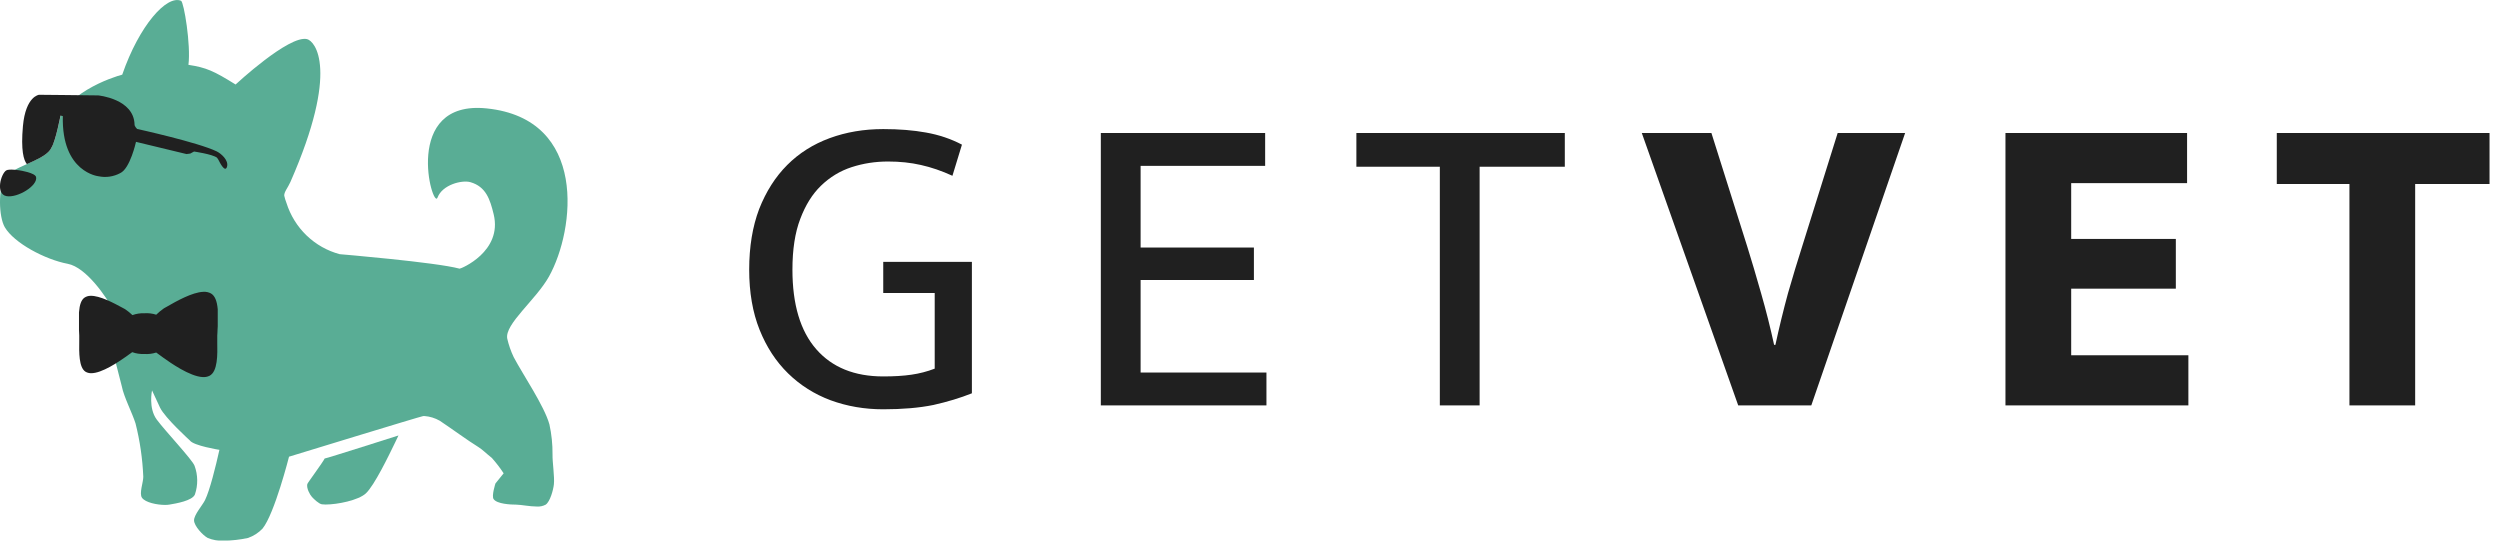 <svg width="185" height="40" viewBox="0 0 185 40" fill="none" xmlns="http://www.w3.org/2000/svg">
<g clip-path="url(#clip0_61_6183)">
<path d="M29.487 32.225C29.421 32.368 29.336 32.542 29.244 32.734C28.786 33.68 27.703 35.931 27.069 36.514C26.517 37.021 24.971 37.335 24.091 37.335C24.002 37.336 23.913 37.331 23.825 37.319C23.596 37.287 23.239 36.942 23.083 36.773C22.927 36.604 22.669 36.125 22.74 35.82C22.76 35.732 23.885 34.224 24.025 33.93C24.121 33.937 29.487 32.225 29.487 32.225Z" fill="#59AD95"/>
<path d="M0.355 13.173C0.623 12.757 1.303 12.449 1.995 12.139C2.687 11.829 3.406 11.512 3.72 11.084C3.835 10.905 3.926 10.712 3.99 10.508C4.006 10.46 4.024 10.411 4.043 10.36C4.125 10.099 4.199 9.809 4.272 9.518C4.373 9.037 4.501 8.511 4.501 8.511C4.501 8.511 4.519 8.484 4.528 8.467C4.567 8.398 4.613 8.331 4.657 8.262C4.703 8.151 4.76 8.045 4.828 7.947C4.948 7.793 5.086 7.655 5.241 7.537C6.182 6.64 7.6 6.006 8.333 5.756C8.566 5.666 8.804 5.589 9.045 5.525C10.309 1.869 12.343 -0.387 13.397 0.058C13.608 0.145 14.134 3.331 13.944 4.798C15.273 5.002 15.809 5.245 17.433 6.253C17.433 6.253 21.393 2.572 22.724 2.896C23.31 3.04 25.145 5.141 21.491 13.465C21.301 13.893 21.02 14.201 21.033 14.478C21.074 14.662 21.129 14.842 21.198 15.017C21.486 15.933 21.997 16.761 22.685 17.423C23.374 18.086 24.216 18.563 25.136 18.809C25.136 18.809 32.252 19.404 34.011 19.881C34.084 19.901 37.206 18.62 36.531 15.855C36.263 14.756 35.965 13.814 34.813 13.481C34.185 13.301 32.731 13.668 32.376 14.624C32.021 15.579 29.696 7.366 36.024 8.023C43.519 8.801 42.559 16.991 40.626 20.461C39.662 22.189 37.332 23.985 37.536 25.056C37.644 25.527 37.803 25.985 38.01 26.421C38.677 27.694 40.273 30.023 40.658 31.409C40.817 32.139 40.894 32.885 40.887 33.633C40.873 34.186 41.047 35.282 40.988 35.842C40.944 36.245 40.713 37.117 40.381 37.344C40.18 37.451 39.954 37.499 39.728 37.483C39.21 37.483 38.583 37.351 38.216 37.344C37.783 37.344 36.776 37.295 36.528 36.934C36.361 36.703 36.663 35.777 36.663 35.777L37.27 35.025C37.007 34.624 36.715 34.242 36.395 33.885C35.969 33.549 35.708 33.272 35.415 33.091C34.63 32.61 33.312 31.641 32.541 31.134C32.194 30.935 31.809 30.817 31.411 30.787C31.383 30.784 31.353 30.784 31.324 30.787C31.12 30.812 21.388 33.795 21.388 33.795C21.388 33.795 20.317 38.019 19.428 39.116C19.128 39.432 18.757 39.67 18.347 39.81C17.759 39.938 17.159 40.004 16.558 40.009C16.153 40.032 15.749 39.964 15.374 39.81C15.012 39.616 14.368 38.924 14.359 38.512C14.35 38.1 14.982 37.392 15.17 37.011C15.527 36.286 15.96 34.526 16.237 33.288C16.237 33.288 14.322 32.985 14.05 32.594C14.05 32.594 12.217 30.937 11.844 30.167C11.704 29.882 11.251 28.89 11.251 28.89C11.251 28.89 10.965 30.192 11.601 31.051C12.238 31.909 14.219 34.003 14.396 34.463C14.65 35.148 14.66 35.901 14.423 36.592C14.231 37.054 13.033 37.258 12.531 37.341C12.426 37.358 12.319 37.366 12.213 37.364C11.631 37.364 10.761 37.191 10.509 36.837C10.28 36.52 10.61 35.68 10.603 35.28C10.548 33.949 10.356 32.627 10.03 31.335C9.801 30.595 9.162 29.362 9.018 28.603C9.006 28.55 8.548 26.77 8.548 26.77C9.025 26.703 8.653 24.658 8.392 22.948C7.886 21.997 6.386 19.781 5.014 19.522C3.33 19.205 1.04 17.983 0.355 16.815C-0.103 16.031 -0.135 13.937 0.355 13.173Z" fill="#59AD95"/>
<path d="M5.864 25.241C5.864 25.083 5.864 24.944 5.864 24.833C5.864 24.722 5.852 24.584 5.845 24.428V24.213V23.11C5.889 22.541 6.015 22.203 6.237 22.036C6.371 21.942 6.531 21.891 6.695 21.89C7.382 21.867 8.431 22.432 9.063 22.774L9.256 22.878C9.45 23.009 9.632 23.156 9.801 23.318C10.079 23.216 10.375 23.17 10.671 23.181C10.971 23.159 11.273 23.195 11.56 23.288C11.738 23.114 11.929 22.956 12.133 22.814L12.341 22.698C13.028 22.302 14.221 21.624 15.05 21.594C15.247 21.581 15.443 21.623 15.616 21.717C15.898 21.886 16.056 22.258 16.113 22.885V24.135L16.099 24.382C16.099 24.558 16.081 24.715 16.077 24.845C16.072 24.974 16.077 25.127 16.077 25.308C16.095 26.233 16.122 27.51 15.49 27.816C15.341 27.884 15.177 27.914 15.014 27.904C14.047 27.869 12.57 26.816 12.091 26.474L11.56 26.087C11.271 26.181 10.967 26.218 10.664 26.194C10.365 26.209 10.066 26.163 9.785 26.06L9.281 26.421C8.839 26.728 7.531 27.644 6.718 27.617C6.581 27.614 6.447 27.577 6.328 27.508C5.831 27.193 5.85 26.069 5.864 25.241Z" fill="#202020"/>
<path d="M1.697 9.327C1.899 7.118 2.888 7.014 2.888 7.014L4.579 7.03L7.268 7.06C7.268 7.06 9.913 7.308 9.957 9.221C9.957 9.362 10.147 9.542 10.147 9.542C10.147 9.542 14.654 10.535 16.033 11.201C16.342 11.349 16.949 11.858 16.796 12.347C16.642 12.835 16.2 11.895 16.2 11.895C16.162 11.812 16.112 11.734 16.052 11.664C15.696 11.405 14.359 11.213 14.359 11.213L14.082 11.363L13.802 11.4L10.064 10.498C10.064 10.498 9.629 12.478 8.894 12.812C8.403 13.076 7.835 13.158 7.29 13.043C7.29 13.043 4.542 12.761 4.65 8.592L4.482 8.552C4.455 8.673 4.352 9.112 4.267 9.524C4.196 9.815 4.123 10.105 4.038 10.366C4.02 10.419 4.001 10.466 3.985 10.514C3.922 10.718 3.831 10.912 3.715 11.09C3.401 11.518 2.689 11.833 1.99 12.145C1.752 11.858 1.535 11.136 1.697 9.327Z" fill="#202020"/>
<path d="M1.482 12.613C1.482 12.613 2.595 12.784 2.669 13.098C2.817 13.737 1.294 14.669 0.474 14.512C-0.346 14.355 0.062 12.867 0.458 12.613C0.676 12.474 1.482 12.613 1.482 12.613Z" fill="#202020"/>
</g>
<path d="M65.36 9.552C66.533 9.552 67.589 9.637 68.528 9.808C69.488 9.979 70.373 10.277 71.184 10.704L70.48 13.008C69.691 12.645 68.912 12.379 68.144 12.208C67.397 12.037 66.587 11.952 65.712 11.952C64.773 11.952 63.877 12.091 63.024 12.368C62.171 12.645 61.413 13.104 60.752 13.744C60.112 14.363 59.6 15.184 59.216 16.208C58.832 17.211 58.64 18.459 58.64 19.952C58.64 22.533 59.227 24.496 60.4 25.84C61.573 27.184 63.227 27.856 65.36 27.856C66.171 27.856 66.864 27.813 67.44 27.728C68.037 27.643 68.613 27.493 69.168 27.28V21.68H65.36V19.376H71.92V29.104C71.067 29.445 70.117 29.733 69.072 29.968C68.027 30.181 66.789 30.288 65.36 30.288C63.973 30.288 62.672 30.064 61.456 29.616C60.261 29.168 59.216 28.507 58.32 27.632C57.424 26.757 56.72 25.68 56.208 24.4C55.696 23.12 55.44 21.637 55.44 19.952C55.44 18.267 55.685 16.773 56.176 15.472C56.688 14.171 57.381 13.083 58.256 12.208C59.131 11.333 60.176 10.672 61.392 10.224C62.608 9.776 63.931 9.552 65.36 9.552ZM81.461 9.84H93.621V12.272H84.405V18.32H92.789V20.72H84.405V27.568H93.717V30H81.461V9.84ZM115.796 9.84V12.336H109.492V30H106.548V12.336H100.372V9.84H115.796ZM126.644 9.84L129.3 18.256C129.62 19.28 129.961 20.432 130.324 21.712C130.686 22.971 131.006 24.24 131.284 25.52H131.38C131.657 24.24 131.966 22.971 132.308 21.712C132.67 20.453 133.022 19.291 133.364 18.224L135.988 9.84H140.98L134.036 30H128.628L121.492 9.84H126.644ZM148.404 9.84H161.844V13.552H153.268V17.68H161.012V21.36H153.268V26.288H161.94V30H148.404V9.84ZM184.226 9.84V13.616H178.722V30H173.858V13.616H168.482V9.84H184.226Z" fill="#202020"/>
<defs>
<clipPath id="clip0_61_6183">
<rect width="42" height="40" fill="white" transform="matrix(-1 0 0 1 42 0)"/>
</clipPath>
</defs>
</svg>
